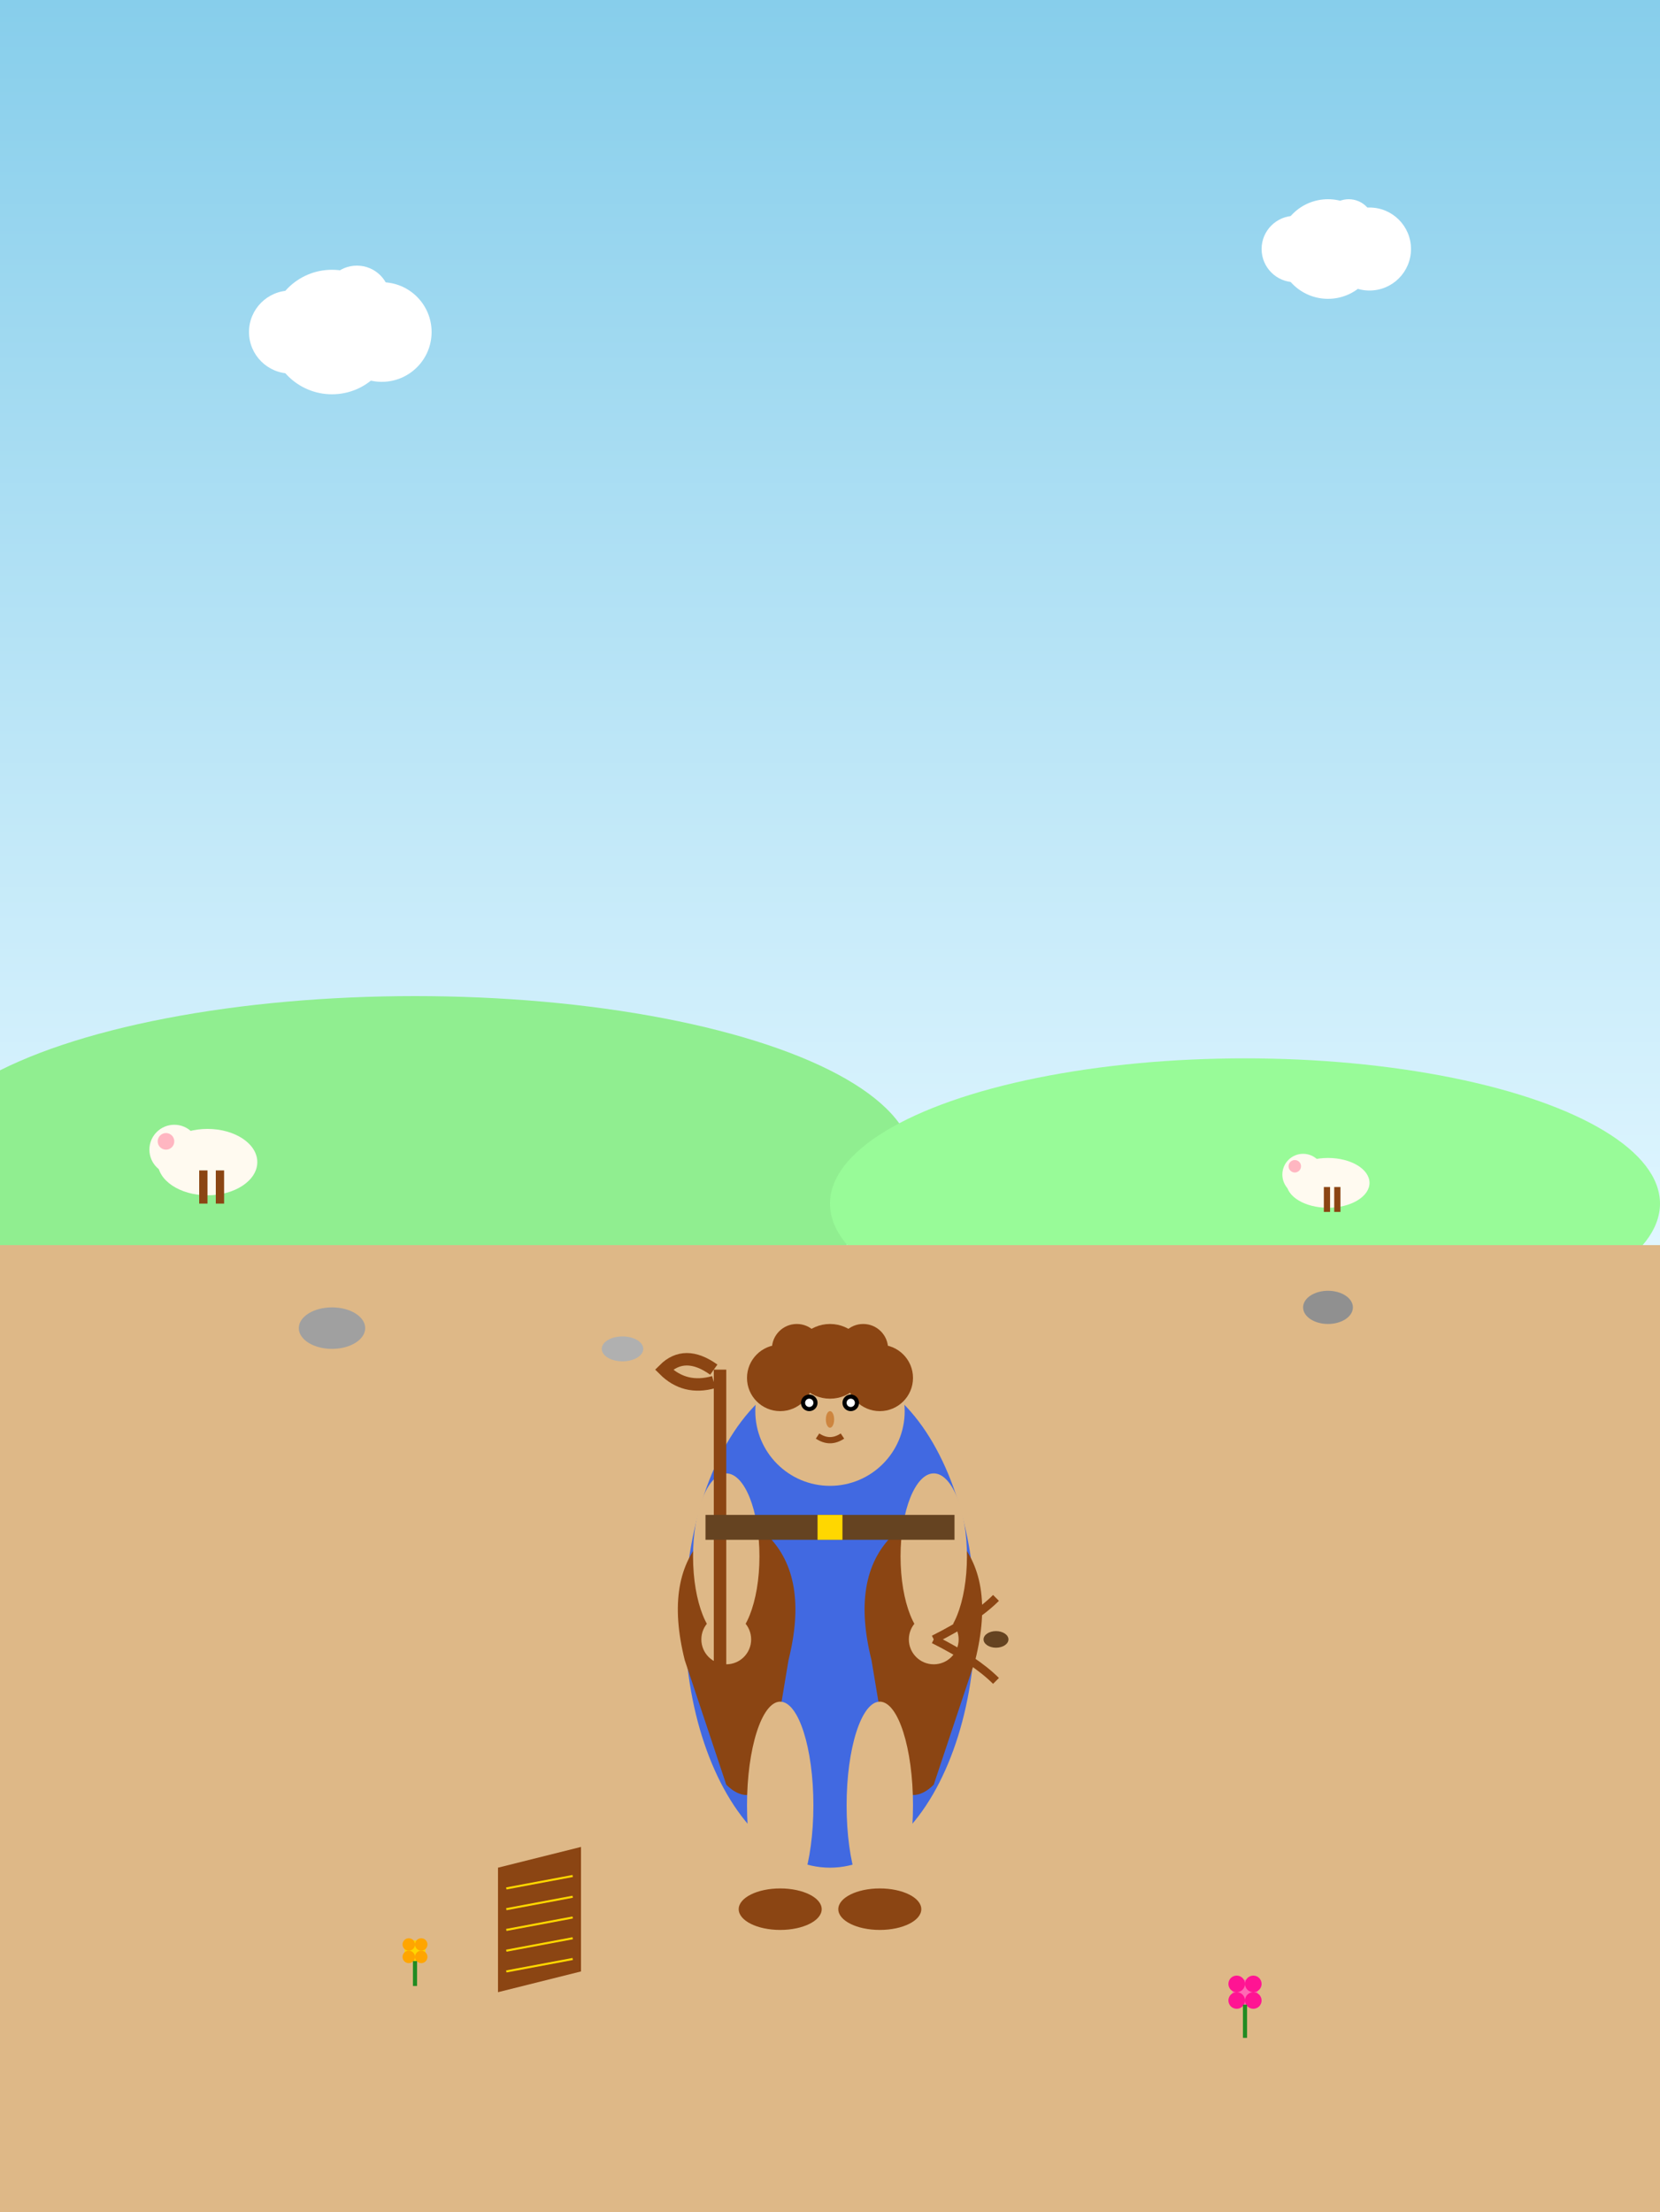 <svg xmlns="http://www.w3.org/2000/svg" viewBox="0 0 400 533" width="400" height="533">
  <rect x="0" y="0" width="400" height="533" fill="#333333" stroke="none"/>
  <!-- Fondo con colinas y cielo -->
  <defs>
    <linearGradient id="skyGradient" x1="0%" y1="0%" x2="0%" y2="100%">
      <stop offset="0%" style="stop-color:#87CEEB;stop-opacity:1" />
      <stop offset="100%" style="stop-color:#E0F6FF;stop-opacity:1" />
    </linearGradient>
  </defs>
  
  <!-- Cielo -->
  <rect width="400" height="300" fill="url(#skyGradient)"/>
  
  <!-- Colinas de fondo -->
  <ellipse cx="100" cy="280" rx="120" ry="40" fill="#90EE90"/>
  <ellipse cx="300" cy="290" rx="100" ry="35" fill="#98FB98"/>
  
  <!-- Suelo -->
  <rect x="0" y="300" width="400" height="233" fill="#DEB887"/>
  
  <!-- Algunas piedras en el suelo -->
  <ellipse cx="80" cy="320" rx="8" ry="5" fill="#A0A0A0"/>
  <ellipse cx="320" cy="315" rx="6" ry="4" fill="#909090"/>
  <ellipse cx="150" cy="325" rx="5" ry="3" fill="#B0B0B0"/>
  
  <!-- Ovejas en el fondo -->
  <g transform="translate(50,280)">
    <ellipse cx="0" cy="0" rx="12" ry="8" fill="#FFFAF0"/>
    <circle cx="-8" cy="-3" r="6" fill="#FFFAF0"/>
    <circle cx="-10" cy="-5" r="2" fill="#FFB6C1"/>
    <rect x="-2" y="2" width="2" height="8" fill="#8B4513"/>
    <rect x="2" y="2" width="2" height="8" fill="#8B4513"/>
  </g>
  
  <g transform="translate(320,285)">
    <ellipse cx="0" cy="0" rx="10" ry="6" fill="#FFFAF0"/>
    <circle cx="-6" cy="-2" r="5" fill="#FFFAF0"/>
    <circle cx="-8" cy="-4" r="1.5" fill="#FFB6C1"/>
    <rect x="-1" y="1" width="1.5" height="6" fill="#8B4513"/>
    <rect x="1.5" y="1" width="1.5" height="6" fill="#8B4513"/>
  </g>
  
  <!-- David - Cuerpo principal -->
  <g transform="translate(200,350)">
    <!-- Túnica -->
    <ellipse cx="0" cy="40" rx="35" ry="60" fill="#4169E1"/>
    
    <!-- Manto/capa -->
    <path d="M -30 20 Q -40 30 -35 50 L -25 80 Q -20 85 -15 80 L -10 50 Q -5 30 -15 20 Z" fill="#8B4513"/>
    <path d="M 30 20 Q 40 30 35 50 L 25 80 Q 20 85 15 80 L 10 50 Q 5 30 15 20 Z" fill="#8B4513"/>
    
    <!-- Brazos -->
    <ellipse cx="-25" cy="25" rx="8" ry="20" fill="#DEB887"/>
    <ellipse cx="25" cy="25" rx="8" ry="20" fill="#DEB887"/>
    
    <!-- Manos -->
    <circle cx="-25" cy="45" r="6" fill="#DEB887"/>
    <circle cx="25" cy="45" r="6" fill="#DEB887"/>
    
    <!-- Honda en la mano derecha -->
    <path d="M 25 45 Q 35 40 40 35" stroke="#8B4513" stroke-width="2" fill="none"/>
    <path d="M 25 45 Q 35 50 40 55" stroke="#8B4513" stroke-width="2" fill="none"/>
    <ellipse cx="40" cy="45" rx="3" ry="2" fill="#654321"/>
    
    <!-- Bastón de pastor en la mano izquierda -->
    <rect x="-28" y="-20" width="3" height="80" fill="#8B4513"/>
    <path d="M -28 -20 Q -35 -25 -40 -20 Q -35 -15 -28 -17" fill="none" stroke="#8B4513" stroke-width="3"/>
    
    <!-- Piernas -->
    <ellipse cx="-12" cy="85" rx="8" ry="25" fill="#DEB887"/>
    <ellipse cx="12" cy="85" rx="8" ry="25" fill="#DEB887"/>
    
    <!-- Sandalias -->
    <ellipse cx="-12" cy="110" rx="10" ry="5" fill="#8B4513"/>
    <ellipse cx="12" cy="110" rx="10" ry="5" fill="#8B4513"/>
    
    <!-- Cabeza -->
    <circle cx="0" cy="-10" r="18" fill="#DEB887"/>
    
    <!-- Cabello rizado -->
    <circle cx="-12" cy="-18" r="8" fill="#8B4513"/>
    <circle cx="0" cy="-22" r="9" fill="#8B4513"/>
    <circle cx="12" cy="-18" r="8" fill="#8B4513"/>
    <circle cx="-8" cy="-25" r="6" fill="#8B4513"/>
    <circle cx="8" cy="-25" r="6" fill="#8B4513"/>
    
    <!-- Ojos -->
    <circle cx="-5" cy="-12" r="2" fill="#000"/>
    <circle cx="5" cy="-12" r="2" fill="#000"/>
    <circle cx="-5" cy="-12" r="1" fill="#FFF"/>
    <circle cx="5" cy="-12" r="1" fill="#FFF"/>
    
    <!-- Nariz -->
    <ellipse cx="0" cy="-8" rx="1" ry="2" fill="#CD853F"/>
    
    <!-- Boca sonriente -->
    <path d="M -3 -4 Q 0 -2 3 -4" stroke="#8B4513" stroke-width="1.5" fill="none"/>
    
    <!-- Cinturón -->
    <rect x="-30" y="15" width="60" height="6" fill="#654321"/>
    <rect x="-3" y="15" width="6" height="6" fill="#FFD700"/>
  </g>
  
  <!-- Arpa pequeña en el suelo -->
  <g transform="translate(120,450)">
    <path d="M 0 0 L 0 30 L 20 25 L 20 -5 Z" fill="#8B4513"/>
    <line x1="2" y1="5" x2="18" y2="2" stroke="#FFD700" stroke-width="0.5"/>
    <line x1="2" y1="10" x2="18" y2="7" stroke="#FFD700" stroke-width="0.5"/>
    <line x1="2" y1="15" x2="18" y2="12" stroke="#FFD700" stroke-width="0.5"/>
    <line x1="2" y1="20" x2="18" y2="17" stroke="#FFD700" stroke-width="0.5"/>
    <line x1="2" y1="25" x2="18" y2="22" stroke="#FFD700" stroke-width="0.5"/>
  </g>
  
  <!-- Algunas flores en el campo -->
  <g transform="translate(300,480)">
    <circle cx="0" cy="0" r="3" fill="#FF69B4"/>
    <circle cx="-2" cy="-2" r="2" fill="#FF1493"/>
    <circle cx="2" cy="-2" r="2" fill="#FF1493"/>
    <circle cx="-2" cy="2" r="2" fill="#FF1493"/>
    <circle cx="2" cy="2" r="2" fill="#FF1493"/>
    <rect x="-0.5" y="3" width="1" height="8" fill="#228B22"/>
  </g>
  
  <g transform="translate(100,470)">
    <circle cx="0" cy="0" r="2.5" fill="#FFD700"/>
    <circle cx="-1.5" cy="-1.5" r="1.5" fill="#FFA500"/>
    <circle cx="1.5" cy="-1.5" r="1.5" fill="#FFA500"/>
    <circle cx="-1.5" cy="1.5" r="1.5" fill="#FFA500"/>
    <circle cx="1.5" cy="1.5" r="1.5" fill="#FFA500"/>
    <rect x="-0.5" y="2.5" width="1" height="6" fill="#228B22"/>
  </g>
  
  <!-- Nubes en el cielo -->
  <g transform="translate(80,80)">
    <circle cx="0" cy="0" r="15" fill="#FFF"/>
    <circle cx="12" cy="0" r="12" fill="#FFF"/>
    <circle cx="-10" cy="0" r="10" fill="#FFF"/>
    <circle cx="6" cy="-8" r="8" fill="#FFF"/>
  </g>
  
  <g transform="translate(320,60)">
    <circle cx="0" cy="0" r="12" fill="#FFF"/>
    <circle cx="10" cy="0" r="10" fill="#FFF"/>
    <circle cx="-8" cy="0" r="8" fill="#FFF"/>
    <circle cx="5" cy="-6" r="6" fill="#FFF"/>
  </g>
</svg>